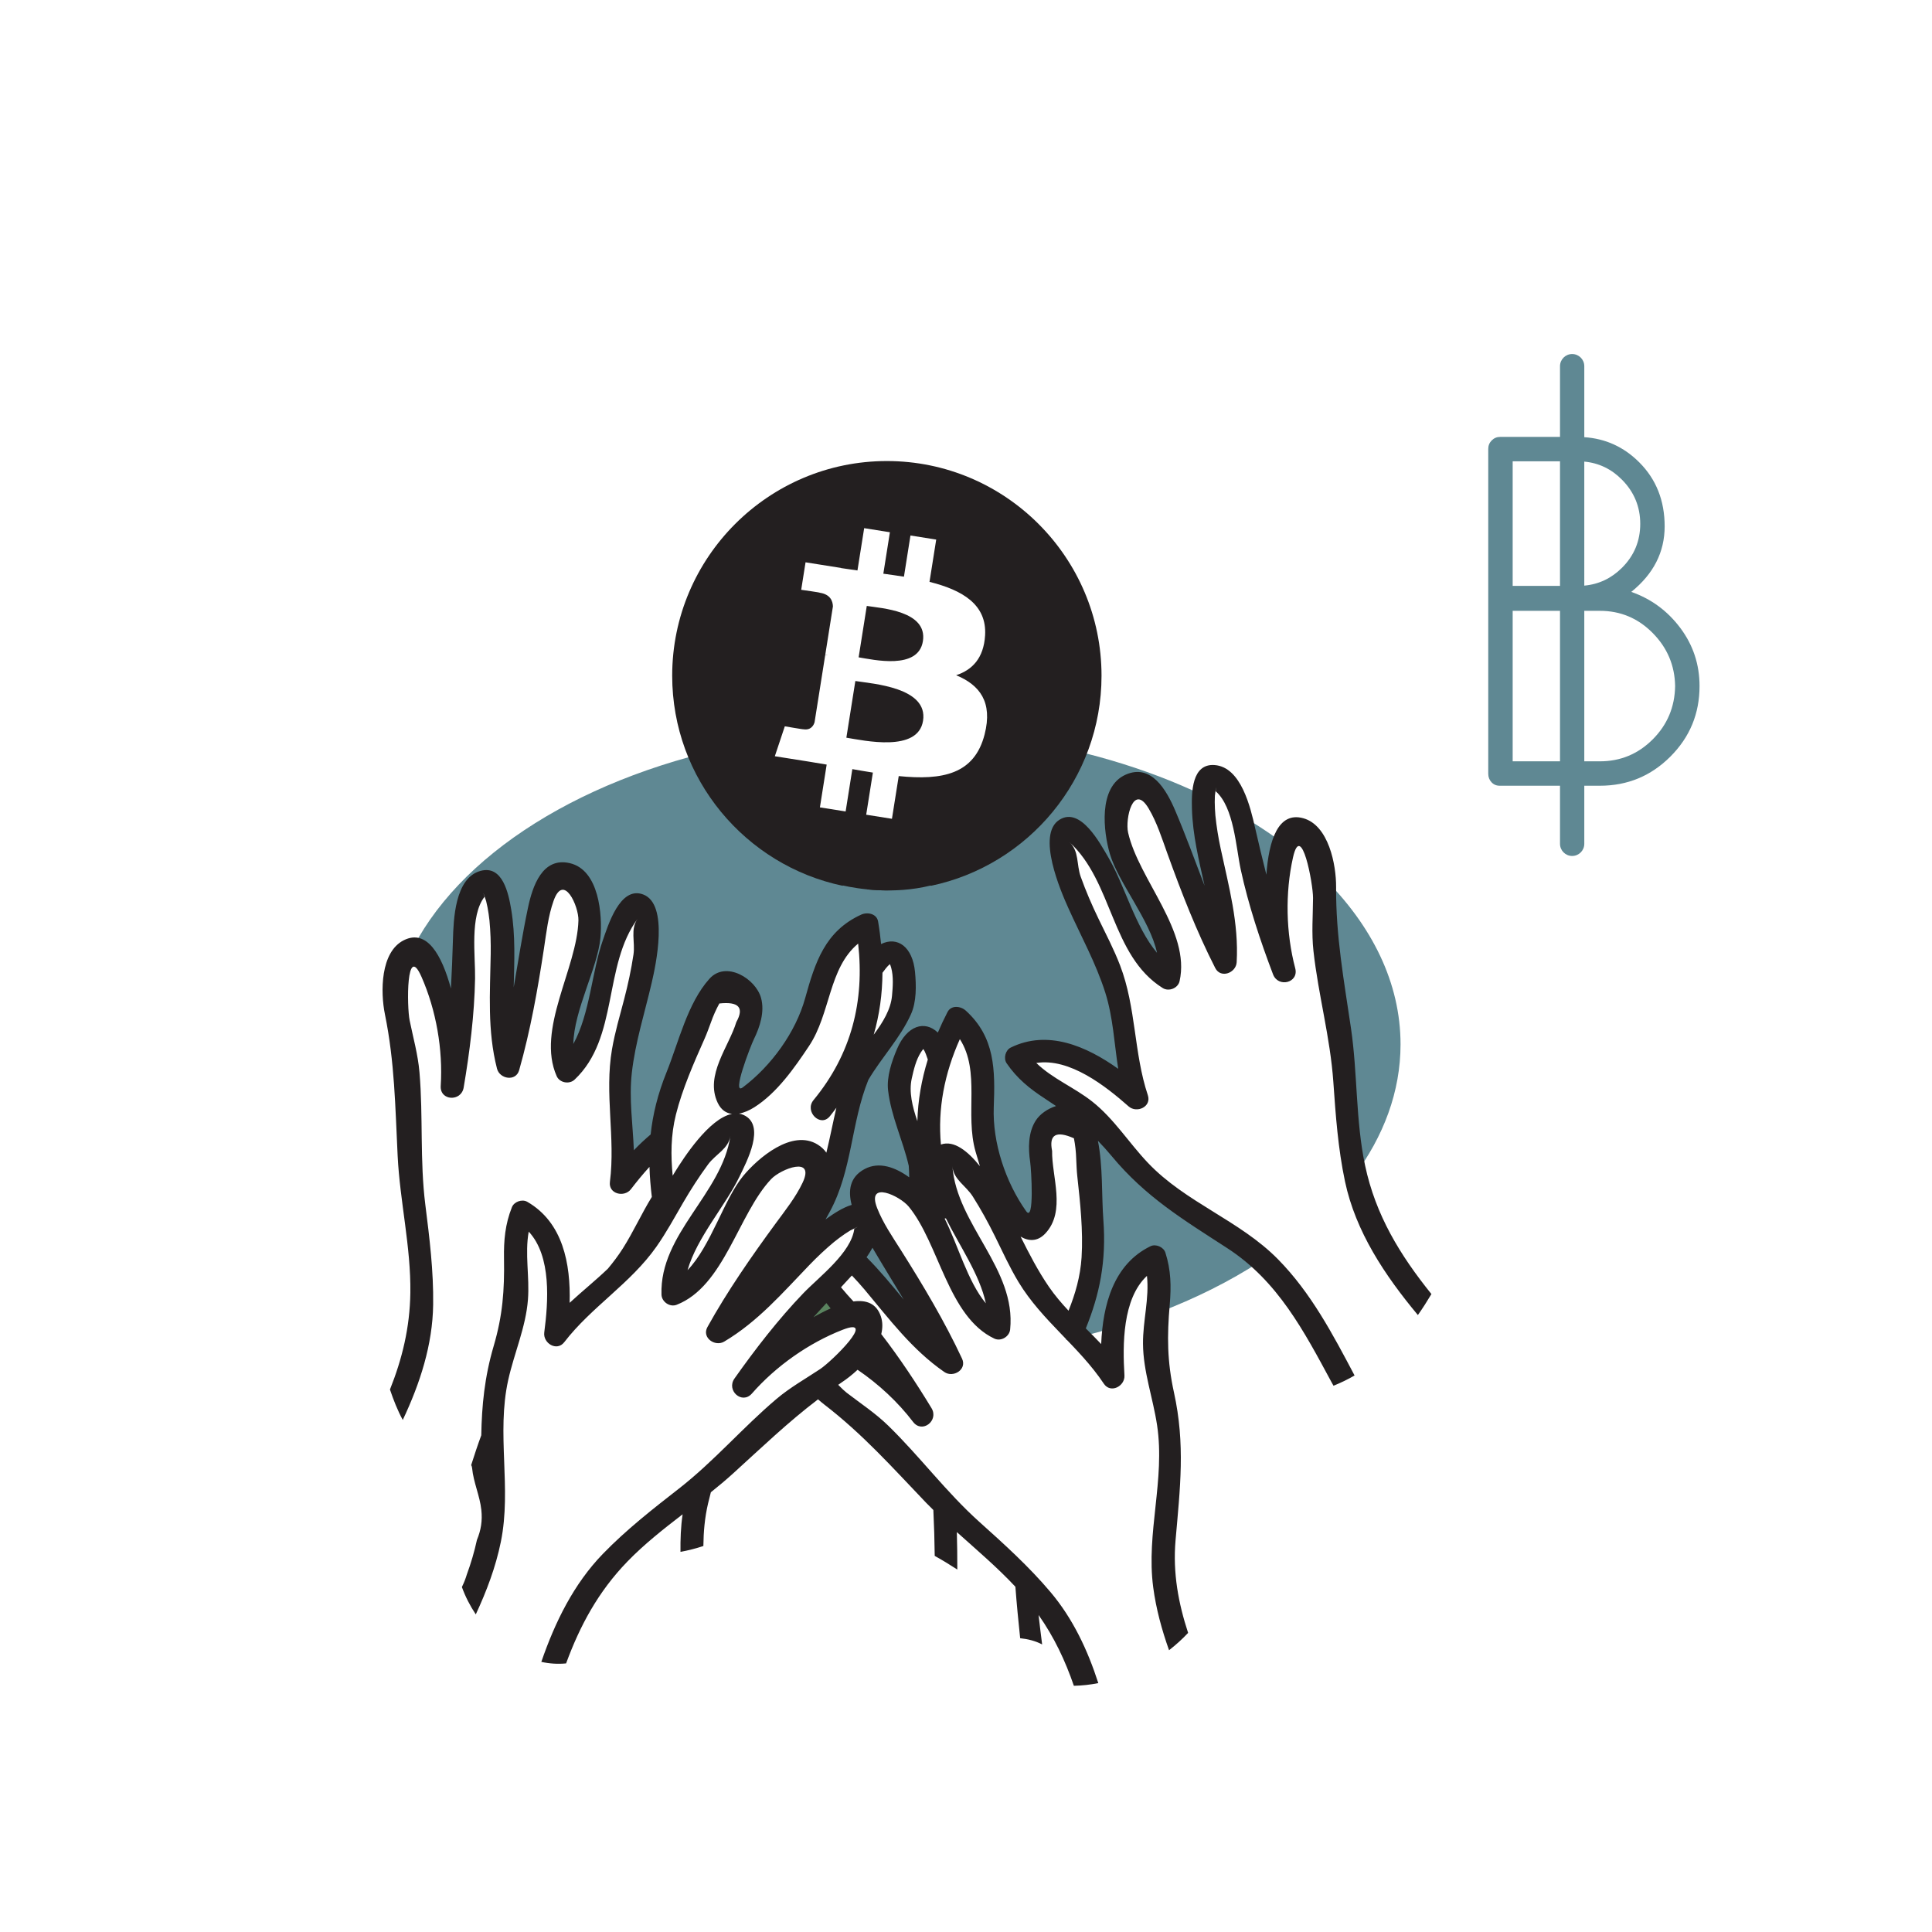 <?xml version="1.0" encoding="utf-8"?>
<!-- Generator: Adobe Illustrator 17.0.2, SVG Export Plug-In . SVG Version: 6.00 Build 0)  -->
<!DOCTYPE svg PUBLIC "-//W3C//DTD SVG 1.1//EN" "http://www.w3.org/Graphics/SVG/1.1/DTD/svg11.dtd">
<svg version="1.1" id="Layer_1" xmlns="http://www.w3.org/2000/svg" xmlns:xlink="http://www.w3.org/1999/xlink" x="0px" y="0px"
	 width="252px" height="252px" viewBox="180 270 252 252" enable-background="new 180 270 252 252" xml:space="preserve">
<path fill="#5F8893" d="M344.367,434.552c-1.351-1.557-2.858-3-3.935-3.195c-2.451-0.446-9.36-6.463-9.36-6.463l-8.023-8.692
	l-6.686-4.011l-3.343-4.235c0,0,3.343-0.446,4.903-0.668c1.56-0.222,7.132,2.674,7.132,2.674l3.12,2.006l-2.006-8.023l-3.343-11.143
	l-3.343-8.915c0,0-2.229-5.126-0.669-5.126s2.897,2.006,2.897,2.006l4.68,7.8l3.343,6.24l2.897,2.006l-0.223-4.234l-5.572-10.475
	c0,0-1.56-3.566-1.56-4.903s1.114-4.68,2.006-4.68c0.891,0,2.451,0.446,3.343,1.337c0.891,0.891,3.566,7.354,3.566,7.354l3.12,8.469
	l1.114,3.12l0.223-9.137l-1.337-7.355c0,0-0.509-1.429-0.493-2.629c-7.38-3.518-15.998-6.074-25.367-7.407
	c-0.356,1.596-0.676,3.049-0.697,3.195c-0.048,0.337-6.545,8.373-6.545,8.373l-4.749,1.514l-3.449,3.64l-6.326-3.514l-5.015-1.688
	l-6.641-6.93l-0.326-3.916c-21.4,3.986-38.228,14.533-44.429,27.886l3.301,2.201l3.12,12.258l0.891-10.92l0.669-12.035l2.229-0.446
	l2.006,4.012l0.669,15.823l3.12-7.355l0.891-10.92l3.343-2.674l2.452,3.566l1.114,5.349l-3.789,13.595l1.337,1.783l3.566-6.463
	l2.006-10.475l2.229-3.566l1.56,2.897l-2.006,13.372l-1.114,11.812l0.891,6.017l4.012-2.897l0.466,3.84l-0.243-4.732l3.566-11.143
	l1.56-5.349c0,0,2.006-4.234,3.12-3.789c1.114,0.446,3.566,0.669,3.566,1.783c0,1.114-2.229,6.909-2.229,6.909
	s-1.114,3.12-0.223,4.903c0.891,1.783,4.234,0,5.126-1.56s6.017-7.8,6.017-7.8l2.229-9.138l3.789-2.674l1.56,4.68l2.229-1.56
	c0,0,1.56,0.892,1.56,2.897c0,2.006-0.446,6.017-1.783,7.132c-1.337,1.114-4.903,4.457-4.903,5.349s-0.891,7.132-0.891,7.132
	s-0.669,3.566-1.337,4.68c-0.669,1.114-2.229,5.349-2.674,7.577c-0.446,2.229-4.012,6.24-4.012,6.24s7.577-6.017,8.469-6.017
	s1.783,1.114,1.783,2.451c0,0.52-0.708,1.577-1.571,2.676l7.143,7.576l2.674,1.114l-4.68-9.137c0,0-4.457-7.577-3.789-8.692
	c0.669-1.115,1.114-1.56,2.897-1.337s6.24,4.234,6.24,4.234s-5.126-14.041-4.68-15.378s0.891-6.463,2.229-6.686
	c1.337-0.223,3.343,0,3.343,0s1.337-1.783,2.674-1.783s3.566,3.343,3.343,4.234s-0.891,5.572-0.669,7.577
	c0.223,2.006,1.783,9.806,2.897,11.366s3.789,2.674,3.789,2.674s1.56-5.794,1.56-8.246c0-2.451-0.223-4.68,0.891-5.126
	c1.114-0.446,4.457-1.115,4.457-0.223c0,0.891,1.337,10.92,1.337,10.92l-0.669,10.475l-2.897,6.909l0.123,0.044
	c2.051-0.462,4.055-0.983,6.005-1.564l0.781-4.944c0,0,3.12-4.234,4.012-3.789c0.891,0.446,1.114,6.463,1.114,6.463l-0.012,0.278
	C335.953,439.359,340.422,437.113,344.367,434.552z"/>
<g>
	<path fill="#5F8893" d="M352.912,386.338c-0.223,1.337,0.891,14.263,0.891,14.263l2.006,12.926c0,0,0.446,8.023,0.446,8.692
		c0,0.176,0.125,0.631,0.318,1.231c3.914-5.24,6.105-11.077,6.105-17.233c0-8.023-3.724-15.502-10.136-21.823
		C352.82,385.179,352.989,385.88,352.912,386.338z"/>
	<path fill="#5F8893" d="M341.936,376.389c0.034,0.087,0.056,0.142,0.056,0.142l3.566,12.926l1.114-6.686
		c0,0-0.187-1.902,0.117-3.222C345.262,378.444,343.643,377.389,341.936,376.389z"/>
</g>
<g>
	<path fill="#5A835F" d="M293.004,444.761c0.054,0.745,0.092,1.58,0.119,2.39c0.558,0.019,1.123,0.02,1.684,0.031L293.004,444.761z"
		/>
	<path fill="#5A835F" d="M287.836,437.82l-3.789,6.018l6.017-1.783c0,0,0.336-0.133,0.771-0.206L287.836,437.82z"/>
</g>
<polygon fill="#5A835F" points="266.44,427.568 266.438,427.524 266.359,427.665 "/>
<path fill="#231F20" d="M353.937,450.748c0.96-0.388,1.878-0.832,2.746-1.338c-2.841-5.379-5.69-10.793-9.983-15.154
	c-5.02-5.099-12.018-7.369-16.971-12.582c-2.483-2.614-4.414-5.736-7.254-7.985c-2.341-1.854-5.183-2.978-7.305-5.04
	c4.342-0.693,9.055,3.028,12.042,5.664c1.053,0.929,3.013,0.06,2.507-1.459c-1.848-5.542-1.51-11.418-3.618-16.925
	c-0.798-2.086-1.847-4.087-2.819-6.096c-0.866-1.79-1.648-3.605-2.319-5.478c-0.568-1.584-0.186-3.346-1.477-4.516
	c5.691,5.159,5.42,14.798,12.169,19.033c0.797,0.5,1.994,0.035,2.203-0.896c1.466-6.505-5.338-13.272-6.715-19.383
	c-0.403-1.786,0.669-6.521,2.679-3.143c1.082,1.818,1.735,3.906,2.449,5.888c1.825,5.064,3.793,10.127,6.239,14.926
	c0.72,1.412,2.717,0.638,2.795-0.757c0.287-5.115-1.021-9.851-2.085-14.813c-0.306-1.425-0.546-2.887-0.692-4.338
	c-0.05-0.576-0.078-1.154-0.083-1.733c0.006-0.276,0.012-0.553,0.018-0.83c0.148-1.182,0.182-1.378,0.102-0.589
	c2.391,2.084,2.643,7.315,3.273,10.229c0.988,4.572,2.549,9.286,4.211,13.656c0.675,1.775,3.396,1.107,2.893-0.797
	c-1.211-4.585-1.331-9.803-0.291-14.446c1.083-4.834,2.627,3.434,2.615,5.284c-0.015,2.32-0.203,4.584,0.053,6.899
	c0.635,5.76,2.191,11.286,2.595,17.097c0.303,4.358,0.615,8.691,1.52,12.972c1.381,6.53,5.183,12.24,9.508,17.429
	c0.621-0.882,1.208-1.798,1.766-2.738c-4.089-5.082-7.278-10.275-8.656-16.787c-1.238-5.854-0.967-11.939-1.832-17.848
	c-0.927-6.333-1.985-12.021-1.945-18.449c0.018-2.905-0.968-8.067-4.289-8.981c-3.245-0.893-4.484,2.836-4.807,7.365
	c-0.52-2.039-1.007-4.086-1.476-6.136c-0.59-2.577-1.796-7.907-5.276-8.164c-3-0.222-3.014,3.623-2.956,5.701
	c0.096,3.424,0.91,6.726,1.647,10.039c-1.259-3.277-2.456-6.58-3.834-9.816c-1.142-2.682-3.131-6.15-6.463-4.669
	c-3.618,1.608-2.892,7.494-2.049,10.349c1.11,3.761,5.222,8.584,6.145,12.889c-2.878-3.424-4.214-8.814-6.356-12.458
	c-1.064-1.809-3.597-6.616-6.355-4.912c-3.084,1.905,0.193,9.414,1.135,11.511c1.646,3.665,3.604,7.193,4.822,11.034
	c1.026,3.237,1.172,6.625,1.691,9.954c-4.172-2.978-9.199-5.132-14.015-2.775c-0.698,0.342-0.975,1.413-0.538,2.052
	c1.349,1.975,2.988,3.306,4.985,4.602c0.505,0.328,0.986,0.651,1.456,0.974c-1.088,0.35-2.08,1.027-2.631,1.874
	c-1.017,1.562-1.004,3.642-0.741,5.412c0.144,0.968,0.572,7.972-0.526,6.426c-2.682-3.776-4.399-8.932-4.223-13.559
	c0.185-4.861,0.179-9.129-3.656-12.604c-0.649-0.588-1.887-0.75-2.372,0.186c-0.464,0.894-0.88,1.788-1.265,2.683
	c-1.715-1.641-4.028-0.92-5.326,2.139c-0.685,1.613-1.372,3.622-1.164,5.405c0.396,3.406,1.937,6.519,2.696,9.841
	c0.038,0.5,0.053,0.999,0.06,1.497c-1.808-1.312-3.916-2.096-5.817-1.081c-1.973,1.054-2.162,2.854-1.69,4.676
	c-1.201,0.356-2.428,1.195-3.276,1.802c-0.047,0.033-0.088,0.072-0.134,0.106c0.185-0.337,0.371-0.672,0.555-1.012
	c2.938-5.409,2.763-11.595,5.031-17.203c1.733-2.935,4.145-5.433,5.557-8.558c0.739-1.636,0.694-3.758,0.531-5.503
	c-0.309-3.309-2.294-4.698-4.426-3.655c-0.095-0.97-0.22-1.948-0.391-2.941c-0.178-1.038-1.406-1.26-2.203-0.896
	c-4.709,2.146-6.01,6.211-7.31,10.899c-1.237,4.462-4.438,8.854-8.14,11.637c-1.515,1.14,1.02-5.404,1.45-6.283
	c0.788-1.607,1.431-3.584,0.937-5.381c-0.697-2.534-4.576-4.9-6.728-2.51c-2.871,3.19-4.029,8.304-5.599,12.196
	c-1.151,2.852-1.793,5.496-2.073,8.114c-0.762,0.65-1.501,1.332-2.189,2.061c-0.136-3.366-0.648-6.718-0.268-10.092
	c0.451-4.004,1.689-7.845,2.595-11.759c0.519-2.24,2.28-10.241-1.115-11.513c-3.035-1.138-4.59,4.068-5.284,6.049
	c-1.397,3.989-1.664,9.536-3.824,13.453c0.072-4.402,3.172-9.93,3.533-13.834c0.274-2.964-0.153-8.879-4.014-9.756
	c-3.555-0.808-4.835,2.979-5.437,5.832c-0.726,3.441-1.26,6.913-1.861,10.372c0.082-3.393,0.242-6.79-0.327-10.168
	c-0.345-2.05-1.103-5.819-4.004-5.021c-3.364,0.925-3.516,6.389-3.596,9.031c-0.063,2.102-0.145,4.205-0.261,6.306
	c-1.194-4.381-3.132-7.799-6.142-6.295c-3.082,1.54-3.05,6.795-2.47,9.642c1.284,6.298,1.346,12.083,1.663,18.477
	c0.295,5.964,1.739,11.881,1.657,17.865c-0.062,4.54-1.069,8.639-2.66,12.621c0.467,1.375,0.991,2.72,1.672,3.969
	c2.259-4.783,3.892-9.807,3.963-15.039c0.06-4.375-0.473-8.687-1.019-13.021c-0.729-5.779-0.272-11.502-0.764-17.276
	c-0.198-2.321-0.82-4.505-1.284-6.779c-0.369-1.812-0.455-10.223,1.543-5.69c1.919,4.354,2.812,9.497,2.511,14.229
	c-0.125,1.966,2.674,2.094,2.992,0.222c0.784-4.609,1.404-9.536,1.488-14.212c0.053-2.98-0.712-8.161,1.231-10.669
	c-0.232-0.758-0.16-0.572,0.214,0.559c0.06,0.271,0.119,0.541,0.179,0.811c0.107,0.569,0.192,1.141,0.254,1.716
	c0.138,1.452,0.185,2.932,0.161,4.39c-0.084,5.074-0.45,9.974,0.822,14.937c0.347,1.354,2.456,1.726,2.889,0.202
	c1.471-5.181,2.422-10.53,3.232-15.852c0.317-2.083,0.553-4.257,1.263-6.251c1.318-3.703,3.286,0.735,3.237,2.565
	c-0.168,6.261-5.533,14.218-2.836,20.316c0.386,0.873,1.651,1.098,2.335,0.453c5.802-5.461,3.67-14.866,8.255-21.029
	c-1.04,1.398-0.324,3.052-0.575,4.716c-0.296,1.966-0.711,3.899-1.215,5.823c-0.565,2.159-1.206,4.325-1.585,6.526
	c-1.001,5.812,0.467,11.51-0.273,17.306c-0.203,1.588,1.889,2.062,2.742,0.947c0.69-0.902,1.51-1.915,2.418-2.909
	c0.038,1.281,0.145,2.58,0.308,3.917c-1.341,2.175-2.397,4.535-3.77,6.702c-0.597,0.942-1.262,1.82-1.964,2.661
	c-1.607,1.54-3.351,2.937-4.987,4.451c0.14-5.124-0.881-10.497-5.525-13.175c-0.673-0.388-1.716-0.02-2.003,0.7
	c-0.885,2.222-1.073,4.325-1.033,6.705c0.069,4.14-0.173,7.415-1.346,11.402c-1.199,4.076-1.551,7.799-1.619,11.645
	c-0.472,1.282-0.902,2.582-1.317,3.887c0.062,0.106,0.106,0.234,0.12,0.39c0.179,1.874,1.004,3.595,1.205,5.449
	c0.156,1.443-0.053,2.664-0.575,3.926c-0.335,1.538-0.778,3.039-1.318,4.509c-0.151,0.509-0.348,1.021-0.597,1.535
	c-0.014,0.035-0.031,0.069-0.045,0.104c0.452,1.251,1.067,2.452,1.811,3.563c1.411-3.037,2.597-6.161,3.27-9.47
	c1.427-7.012-0.599-14.085,0.96-21.105c0.782-3.52,2.293-6.865,2.573-10.477c0.231-2.977-0.424-5.962,0.101-8.874
	c3,3.215,2.545,9.202,2.027,13.152c-0.182,1.392,1.633,2.533,2.611,1.265c3.566-4.628,8.628-7.629,12.02-12.453
	c1.285-1.827,2.359-3.814,3.482-5.742c1.001-1.718,2.071-3.38,3.249-4.982c0.997-1.356,2.672-2.023,2.921-3.747
	c-1.101,7.602-9.249,12.76-8.992,20.724c0.03,0.94,1.084,1.673,1.974,1.327c6.215-2.417,8.029-11.84,12.329-16.395
	c1.257-1.332,5.783-3.087,4.104,0.467c-0.904,1.914-2.272,3.621-3.517,5.32c-3.182,4.342-6.283,8.802-8.897,13.511
	c-0.769,1.386,0.988,2.61,2.189,1.896c4.403-2.618,7.602-6.348,11.123-10.002c1.011-1.049,2.09-2.065,3.212-2.997
	c0.45-0.363,0.914-0.709,1.391-1.036c0.233-0.149,0.466-0.299,0.699-0.448c1.063-0.537,1.245-0.619,0.546-0.245
	c-0.393,3.147-4.592,6.278-6.657,8.427c-3.241,3.372-6.279,7.3-8.976,11.119c-1.095,1.551,0.978,3.435,2.277,1.954
	c3.127-3.565,7.389-6.579,11.821-8.309c4.615-1.801-1.381,4.097-2.922,5.12c-1.933,1.284-3.916,2.392-5.694,3.896
	c-4.423,3.744-8.138,8.121-12.733,11.701c-3.446,2.685-6.866,5.363-9.911,8.505c-3.797,3.918-6.235,8.872-8.032,14.092
	c1.051,0.229,2.134,0.305,3.232,0.199c1.804-4.917,4.192-9.361,8.001-13.291c2.2-2.269,4.688-4.225,7.197-6.157
	c-0.241,1.637-0.296,3.268-0.278,4.899c1.019-0.187,2.013-0.442,2.986-0.764c0.021-1.833,0.174-3.67,0.607-5.53
	c0.115-0.496,0.243-0.988,0.37-1.481c0.989-0.793,1.964-1.602,2.899-2.453c3.767-3.425,7.159-6.686,11.08-9.669
	c0.262,0.233,0.519,0.451,0.762,0.638c5.095,3.92,8.931,8.251,13.356,12.875c0.301,0.314,0.614,0.617,0.923,0.923
	c0.096,1.994,0.157,3.99,0.178,5.986c1.004,0.552,1.98,1.157,2.947,1.78c0.004-1.629-0.015-3.257-0.06-4.885
	c2.595,2.33,5.263,4.59,7.636,7.13c0.167,2.237,0.388,4.475,0.622,6.713c1.013,0.104,1.998,0.352,2.866,0.81
	c-0.161-1.275-0.321-2.554-0.465-3.839c2.037,2.889,3.483,5.968,4.604,9.234c1.058-0.022,2.124-0.138,3.187-0.35
	c-1.391-4.324-3.318-8.413-6.223-11.86c-2.82-3.346-6.046-6.256-9.297-9.173c-4.335-3.89-7.737-8.515-11.89-12.556
	c-1.669-1.625-3.57-2.868-5.409-4.283c-0.263-0.203-0.662-0.578-1.108-1.035c0.172-0.117,0.334-0.237,0.509-0.353
	c0.621-0.413,1.328-0.964,2.018-1.61c2.763,1.88,5.276,4.221,7.237,6.797c1.193,1.567,3.392-0.168,2.407-1.792
	c-1.977-3.259-4.185-6.589-6.555-9.659c0.188-0.772,0.202-1.553-0.052-2.311c-0.564-1.678-1.882-2.174-3.574-1.945
	c-0.545-0.588-1.101-1.207-1.627-1.847c0.226-0.243,0.445-0.491,0.672-0.733c0.224-0.239,0.479-0.511,0.749-0.807
	c0.569,0.599,1.127,1.208,1.654,1.838c3.259,3.89,6.191,7.833,10.402,10.75c1.148,0.796,2.987-0.304,2.315-1.739
	c-2.281-4.879-5.065-9.544-7.938-14.096c-1.124-1.782-2.37-3.58-3.139-5.551c-1.429-3.662,2.965-1.597,4.126-0.181
	c3.973,4.842,5.128,14.369,11.161,17.211c0.864,0.407,1.966-0.251,2.062-1.187c0.809-7.926-6.961-13.638-7.532-21.298
	c0.129,1.738,1.754,2.519,2.654,3.941c1.064,1.68,2.016,3.413,2.895,5.196c0.987,2.001,1.92,4.058,3.075,5.97
	c3.049,5.047,7.89,8.394,11.126,13.258c0.887,1.333,2.778,0.321,2.692-1.081c-0.242-3.976-0.28-9.98,2.935-12.979
	c0.321,2.941-0.539,5.874-0.516,8.86c0.028,3.623,1.304,7.065,1.839,10.63c1.068,7.111-1.445,14.027-0.508,21.121
	c0.374,2.83,1.122,5.552,2.067,8.215c0.89-0.695,1.727-1.448,2.486-2.26c-1.258-3.844-2.011-7.793-1.638-12.082
	c0.595-6.824,1.284-12.504-0.208-19.284c-0.893-4.059-0.907-7.343-0.551-11.468c0.205-2.372,0.163-4.482-0.565-6.761
	c-0.236-0.738-1.251-1.178-1.95-0.837c-4.819,2.35-6.211,7.639-6.427,12.76c-0.653-0.695-1.328-1.37-2.004-2.043
	c1.793-4.412,2.695-8.736,2.288-14.153c-0.24-3.186-0.043-6.97-0.711-10.322c0.599,0.616,1.192,1.269,1.787,1.987
	c4.43,5.344,9.334,8.292,15.082,12.018c6.602,4.279,10.006,10.82,13.635,17.544C353.786,450.473,353.862,450.61,353.937,450.748z
	 M295.105,396.884c0.265-0.349,0.591-0.824,0.969-1.129c0.038,0.083,0.099,0.22,0.17,0.481c0.314,1.158,0.212,2.47,0.105,3.649
	c-0.161,1.776-1.183,3.456-2.386,5.071C294.714,402.362,295.085,399.673,295.105,396.884z M268.076,422.802
	c-0.113,0.182-0.223,0.366-0.335,0.549c-0.252-2.624-0.255-5.266,0.422-7.969c0.839-3.351,2.351-6.777,3.751-9.927
	c0.306-0.688,0.554-1.403,0.819-2.107c0.298-0.851,0.663-1.671,1.096-2.46c2.529-0.273,3.267,0.537,2.212,2.43
	c-0.96,3.199-4.132,6.924-2.433,10.519c0.445,0.941,1.117,1.365,1.871,1.456C272.465,415.875,269.111,421.135,268.076,422.802z
	 M286.669,419.301c-3.354-2.103-7.832,1.786-9.729,4.08c-2.5,3.021-4.204,9.126-7.26,12.295c1.234-4.3,4.959-8.417,6.784-12.229
	c0.907-1.893,3.479-6.679,0.526-8.015c-0.196-0.089-0.396-0.144-0.599-0.176c0.68-0.123,1.379-0.437,2.005-0.833
	c2.951-1.869,5.224-5.127,7.129-7.985c2.829-4.243,2.535-10.143,6.407-13.359c0.842,7.491-0.858,14.397-5.819,20.409
	c-1.221,1.479,0.889,3.614,2.121,2.121c0.305-0.37,0.577-0.746,0.859-1.121c-0.458,1.95-0.832,3.919-1.306,5.861
	C287.521,419.966,287.163,419.611,286.669,419.301z M286.1,441.815c0.556-0.622,1.129-1.228,1.691-1.844
	c0.018,0.022,0.041,0.051,0.059,0.073c0.167,0.205,0.33,0.413,0.494,0.62C287.614,440.988,286.86,441.378,286.1,441.815z
	 M297.873,439.507c-1.558-1.888-3.112-3.781-4.84-5.516c0.28-0.402,0.539-0.817,0.767-1.241
	C295.128,435.022,296.517,437.255,297.873,439.507z M299.657,416.236c-0.656-1.905-1.12-3.815-0.734-5.556
	c0.256-1.157,0.557-2.438,1.208-3.445c0.147-0.228,0.247-0.34,0.308-0.407c0.268,0.406,0.434,0.957,0.58,1.37
	C300.192,410.861,299.729,413.537,299.657,416.236z M308.588,439.996c-2.383-2.843-3.666-7.692-5.377-11.057
	c0.057-0.007,0.113-0.012,0.169-0.025C305.095,432.415,307.78,436.202,308.588,439.996z M302.729,419.287
	c-0.43-4.661,0.458-9.252,2.469-13.75c2.713,4.239,0.642,9.771,2.049,14.673c0.177,0.618,0.367,1.256,0.566,1.898
	C306.275,420.192,304.44,418.675,302.729,419.287z M321.075,434.003c-0.158,2.49-0.82,4.768-1.701,6.958
	c-0.916-0.978-1.787-1.995-2.553-3.11c-1.426-2.076-2.577-4.305-3.699-6.552c1.032,0.604,2.197,0.691,3.234-0.422
	c2.71-2.909,0.819-7.421,0.875-10.761c-0.43-2.124,0.519-2.672,2.846-1.644c0.173,0.884,0.272,1.776,0.298,2.677
	c0.038,0.751,0.058,1.508,0.14,2.257C320.893,426.831,321.293,430.555,321.075,434.003z"/>
<path fill="#231F20" d="M280.974,435.969c-0.092,0.167-0.184,0.334-0.275,0.502c-0.103,0.109-0.207,0.219-0.31,0.328
	C280.583,436.522,280.779,436.246,280.974,435.969z"/>
<g>
	<g>
		<path fill="#231F20" d="M293.058,349.035l-1.062,6.705c1.896,0.3,7.781,1.687,8.383-2.107
			C301.005,349.676,294.953,349.336,293.058,349.035z"/>
	</g>
</g>
<path fill="#231F20" d="M291.567,358.828l-1.172,7.393c2.278,0.359,9.342,1.965,10.002-2.206
	C301.085,359.664,293.843,359.188,291.567,358.828z"/>
<path fill="#231F20" d="M296.367,386.118l-3.723-2.106l0.496,2.003c0.836,0.075,1.681,0.12,2.536,0.12
	C295.909,386.136,296.137,386.124,296.367,386.118z"/>
<path fill="#231F20" d="M295.677,330.136c-15.439,0-28,12.561-28,28c0,13.471,9.563,24.748,22.256,27.405l-0.011-0.046
	c1.951,0.439,6.613,1.209,11.457,0.011l0.056,0.032c12.686-2.663,22.242-13.936,22.242-27.402
	C323.677,342.697,311.116,330.136,295.677,330.136z M308.431,365.779c-1.33,5.224-5.508,6.02-11.206,5.45l-0.884,5.57l-3.359-0.532
	l0.872-5.495c-0.871-0.137-1.761-0.286-2.68-0.451l-0.874,5.521l-3.355-0.532l0.882-5.581c-0.78-0.128-1.579-0.268-2.392-0.398
	l-4.37-0.692l1.302-3.904c0,0,2.479,0.432,2.442,0.387c0.951,0.149,1.311-0.494,1.438-0.913l1.396-8.805
	c0.123,0.019,0.243,0.038,0.355,0.056c-0.136-0.042-0.258-0.064-0.351-0.08l0.995-6.285c-0.021-0.702-0.338-1.562-1.699-1.778
	c0.048-0.04-2.439-0.385-2.439-0.385l0.567-3.587l4.631,0.735l-0.002,0.017c0.697,0.11,1.413,0.209,2.142,0.31l0.876-5.516
	l3.356,0.532l-0.857,5.408c0.9,0.124,1.805,0.249,2.688,0.389l0.851-5.372l3.358,0.532l-0.874,5.517
	c4.275,1.066,7.498,2.944,7.25,6.982c-0.177,2.955-1.671,4.51-3.776,5.193C307.797,359.35,309.504,361.573,308.431,365.779z"/>
<path fill="#5F8893" d="M399.177,351.916c-1.669-2.231-3.803-3.803-6.402-4.713c2.902-2.34,4.354-5.188,4.354-8.547
	c0-3.357-1.104-6.143-3.314-8.353c-2.011-2.011-4.403-3.097-7.168-3.278v-9.263c0-0.875-0.709-1.584-1.584-1.584
	s-1.584,0.709-1.584,1.584v9.225h-7.799c-0.434,0-0.803,0.152-1.105,0.455c-0.304,0.304-0.455,0.672-0.455,1.105v42.38
	c0,0.434,0.141,0.802,0.423,1.105c0.281,0.304,0.639,0.455,1.072,0.455h7.864v7.576c0,0.875,0.709,1.584,1.584,1.584
	s1.584-0.709,1.584-1.584v-7.576h2.033c3.596,0,6.662-1.268,9.197-3.803s3.803-5.6,3.803-9.197
	C401.68,356.672,400.845,354.148,399.177,351.916z M391.572,332.578c1.581,1.604,2.372,3.521,2.372,5.752
	c0,2.232-0.791,4.139-2.372,5.72c-1.386,1.385-3.027,2.163-4.926,2.336V330.21C388.545,330.386,390.187,331.175,391.572,332.578z
	 M377.305,330.173h6.174v16.25h-6.174V330.173z M377.305,369.303v-19.63h6.174v19.63H377.305z M395.569,366.443
	c-1.907,1.907-4.204,2.86-6.89,2.86h-2.033v-19.63h2.033c2.686,0,4.982,0.965,6.89,2.893c1.906,1.929,2.882,4.236,2.925,6.922
	C398.451,362.218,397.476,364.537,395.569,366.443z"/>
</svg>
